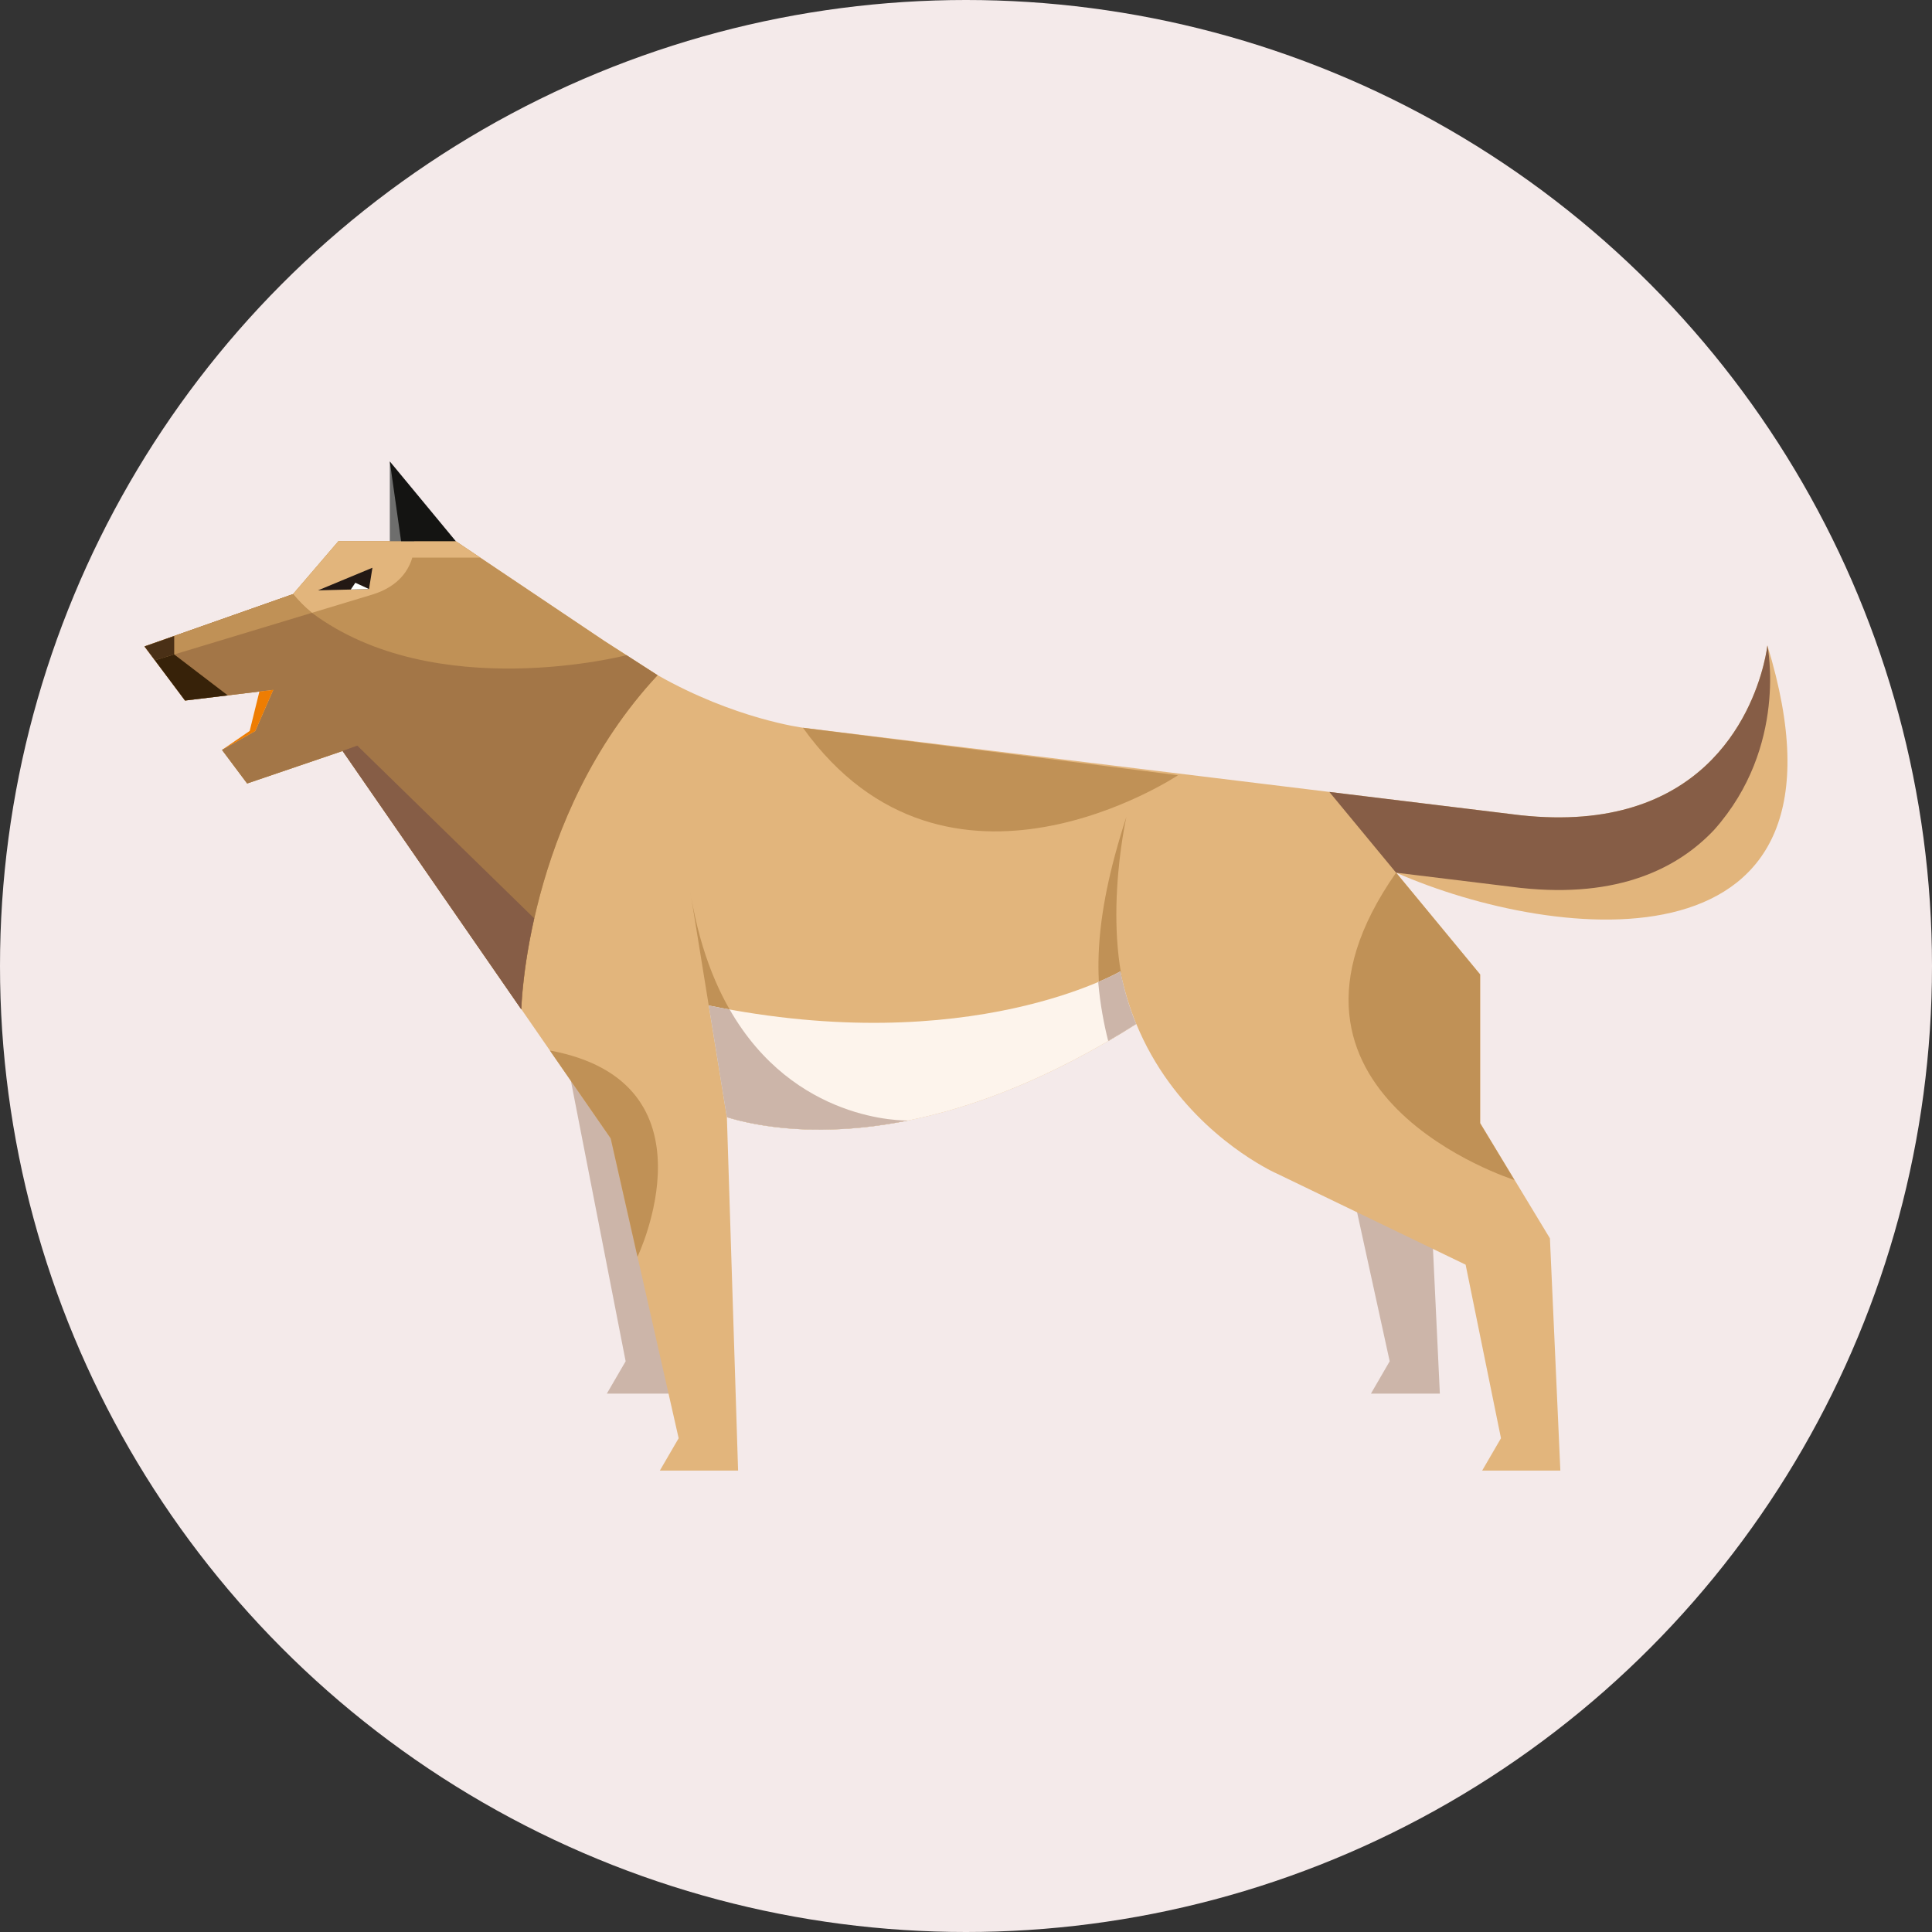 <?xml version="1.0" encoding="utf-8"?>
<!-- Generator: Adobe Illustrator 24.2.1, SVG Export Plug-In . SVG Version: 6.00 Build 0)  -->
<svg version="1.1" id="图层_1" xmlns="http://www.w3.org/2000/svg" xmlns:xlink="http://www.w3.org/1999/xlink" x="0px" y="0px"
	 viewBox="0 0 300 300" style="enable-background:new 0 0 300 300;" xml:space="preserve">
<rect x="0" y="0" width="300" height="300" fill="#333333" stroke="none"/>
<style type="text/css">
	.st0{fill:#F4EAEA;}
	.st1{fill:#CCB5A9;}
	.st2{fill:#E2B57C;}
	.st3{fill:#C09156;}
	.st4{fill:#A37647;}
	.st5{fill:#231814;}
	.st6{fill:#4A3016;}
	.st7{fill:#F8EAD3;}
	.st8{fill:#FDF4EC;}
	.st9{fill:#EE7D02;}
	.st10{fill:#372209;}
	.st11{fill:#6E6E6D;}
	.st12{fill:#141412;}
	.st13{fill:#865D46;}
	.st14{fill:#6C4A2C;}
	.st15{fill:#FFFFFF;}
</style>
<circle class="st0" cx="150" cy="150" r="150"/>
<g>
	<polygon class="st1" points="215.79,211.38 212.88,216.4 223.58,216.4 221.49,172.41 205.37,163.75 	"/>
	<polygon class="st1" points="94.23,216.4 106.38,216.4 104.99,172.62 88.37,166.41 97.15,211.38 	"/>
	<path class="st2" d="M274.44,100.22c0,0-0.13,1.19-0.6,3.05c-1.92,7.57-9.54,26.38-37.73,23.32h-0.01l-29.68-3.62l0,0l-29.33-3.58
		l0,0L124.68,113c0,0-10.54-1.33-22.58-8.17l-8.23-5.29l-23.1-15.51h-6.46H52.55l-7.05,8.22l-19.23,6.77l-3.82,1.35l1.61,2.15
		l4.68,6.25l13.71-1.66l-2.8,6.4l-5.17,2.93l3.9,5.21l14.83-5.05l13.08,18.91l28.54,41.26l10.55,46.56l-2.92,5.02h12.15l-1.74-54.89
		c7.67,2.35,30.65,6.38,63.57-14.46l0.01,0.01l0,0c5.57,13.55,16.49,20.41,20.39,22.51c0,0,0,0,0.01,0.01
		c0.14,0.08,0.27,0.15,0.4,0.21c0.01,0,0.01,0.01,0.02,0.01c0.25,0.13,0.46,0.23,0.62,0.31c0.01,0,0.01,0.01,0.02,0.01
		c0.07,0.03,0.13,0.06,0.18,0.08c0.01,0.01,0.02,0.01,0.03,0.02c0.04,0.02,0.07,0.03,0.1,0.04c0.01,0.01,0.01,0.01,0.02,0.01
		c0.02,0.01,0.04,0.02,0.04,0.02l29.3,14.14l5.49,26.95l-2.92,5.02h12.14l-1.62-36.06l-10.82-17.89v-20.86v-2.23l-13.04-15.79
		C241.54,146.38,290.33,152.04,274.44,100.22z"/>
	<path class="st3" d="M124.68,113.01c22.42,31.23,58.24,7.37,58.24,7.37"/>
	<path class="st3" d="M93.87,99.55l-23.1-15.51h-6.46H52.55l-7.05,8.22l-19.23,6.77l-3.82,1.35l1.61,2.15l4.68,6.25l13.71-1.66
		l-2.8,6.4l-5.17,2.93l3.9,5.21l14.83-5.05l13.08,18.91l14.67,21.21c0,0,0.63-29.84,21.15-51.88L93.87,99.55z"/>
	<path class="st2" d="M74.55,86.58l-3.78-2.54h-6.46H58.5h-5.95l-7.05,8.22l-23.06,8.12l1.61,2.15l33.97-10.27
		c3.97-1.29,5.45-3.78,6-5.68C64.02,86.58,74.55,86.58,74.55,86.58z"/>
	<path class="st4" d="M97.28,101.74c0,0-29.69,7.7-48.85-6.58c-1.1-0.82-2.03-1.85-2.93-2.9l-23.06,8.12l6.29,8.4l13.71-1.66
		l-2.8,6.4l-5.17,2.93l3.9,5.21l14.83-5.05l27.75,40.12c0,0,0.63-29.84,21.15-51.88L97.28,101.74z"/>
	<path class="st3" d="M45.5,92.26l-23.06,8.12l1.61,2.15l24.38-7.37C47.38,94.28,46.39,93.31,45.5,92.26z"/>
	<polygon class="st5" points="57.83,88.16 57.3,91.47 49.38,91.67 	"/>
	<polygon class="st6" points="24.05,102.53 27.05,101.62 27.05,98.76 22.44,100.38 	"/>
	<path class="st7" d="M177.09,119.4L177.09,119.4c0,0,0-0.01,0-0.02C177.09,119.39,177.09,119.39,177.09,119.4z"/>
	<path class="st3" d="M176.43,159.01c-5.9-12.86-1.52-32.18-1.52-32.18c-5.42,16.63-5.02,26.3-2.82,34.82
		C173.51,160.81,174.96,159.94,176.43,159.01L176.43,159.01z"/>
	<path class="st3" d="M107.04,137.53l5.82,35.94c4.49,1.38,14.23,3.32,28.15,0.52l0,0C140.27,174,112.55,174.5,107.04,137.53z"/>
	<path class="st8" d="M173.98,150.83L173.98,150.83c0,0-23.29,13.63-63.93,5.3l2.81,17.34c7.67,2.35,30.65,6.38,63.57-14.46
		l0.01,0.01C175.41,156.52,174.56,153.79,173.98,150.83z"/>
	<path class="st1" d="M173.98,150.83C173.98,150.83,173.97,150.83,173.98,150.83c0,0-1.18,0.69-3.45,1.65
		c0.31,3.58,0.92,6.68,1.55,9.16c0.69-0.4,1.38-0.81,2.07-1.23c0.05-0.03,0.11-0.07,0.17-0.1c0.7-0.43,1.4-0.86,2.1-1.31l0,0
		C175.4,156.51,174.56,153.79,173.98,150.83z"/>
	<path class="st1" d="M141.01,173.99L141.01,173.99c-0.57,0.01-17.66,0.32-27.71-17.24c-1.07-0.19-2.15-0.4-3.25-0.62l2.81,17.34
		c0.13,0.04,0.26,0.08,0.4,0.12c0.04,0.01,0.09,0.02,0.13,0.04c0.1,0.03,0.21,0.06,0.32,0.09c0.05,0.01,0.09,0.03,0.15,0.04
		c0.11,0.03,0.22,0.06,0.33,0.09c0.05,0.01,0.09,0.03,0.14,0.04c0.13,0.03,0.25,0.06,0.38,0.1c0.04,0.01,0.08,0.02,0.12,0.03
		c0.16,0.04,0.33,0.08,0.5,0.12h0.02c0.38,0.09,0.78,0.17,1.2,0.26h0.01c0.2,0.04,0.41,0.08,0.62,0.12c0.02,0,0.04,0.01,0.06,0.01
		c0.2,0.04,0.4,0.07,0.61,0.11c0.02,0,0.03,0,0.05,0.01C123.19,175.56,131.02,176,141.01,173.99z"/>
	<polygon class="st9" points="40.28,107.38 42.44,107.12 39.64,113.52 34.47,116.45 38.77,113.5 	"/>
	<polygon class="st10" points="27.05,101.62 35.37,107.98 28.73,108.78 24.05,102.53 	"/>
	<polygon class="st11" points="64.32,84.04 60.53,71.65 60.53,84.04 	"/>
	<polygon class="st12" points="70.78,84.04 60.53,71.65 62.28,84.04 	"/>
	<path class="st13" d="M55.48,115.78l-2.29,0.82l27.75,40.12c0,0,0.12-5.78,2.01-14.12L55.48,115.78z"/>
	<path class="st14" d="M187.48,156.24L187.48,156.24c0-0.01,0-0.02,0-0.03C187.48,156.22,187.48,156.24,187.48,156.24z"/>
	<path class="st13" d="M274.44,100.22c0,0-0.13,1.19-0.6,3.05c-1.92,7.57-9.54,26.38-37.73,23.32h-0.01l-29.68-3.62l10.36,12.54
		l19.32,2.36h0.01c15.27,1.66,24.51-3.11,30.07-9.02C277.69,115.92,274.44,100.22,274.44,100.22z"/>
	<polygon class="st15" points="55.18,90.49 54.47,91.54 57.3,91.47 	"/>
	<path class="st3" d="M216.78,135.51c-24.04,34.34,18.38,47.72,18.38,47.72l-5.34-8.83v-23.09L216.78,135.51z"/>
	<path class="st3" d="M85.38,163.12c26.61,4.94,13.61,32.03,13.61,32.03l-4.16-18.38L85.38,163.12z"/>
</g>
</svg>
